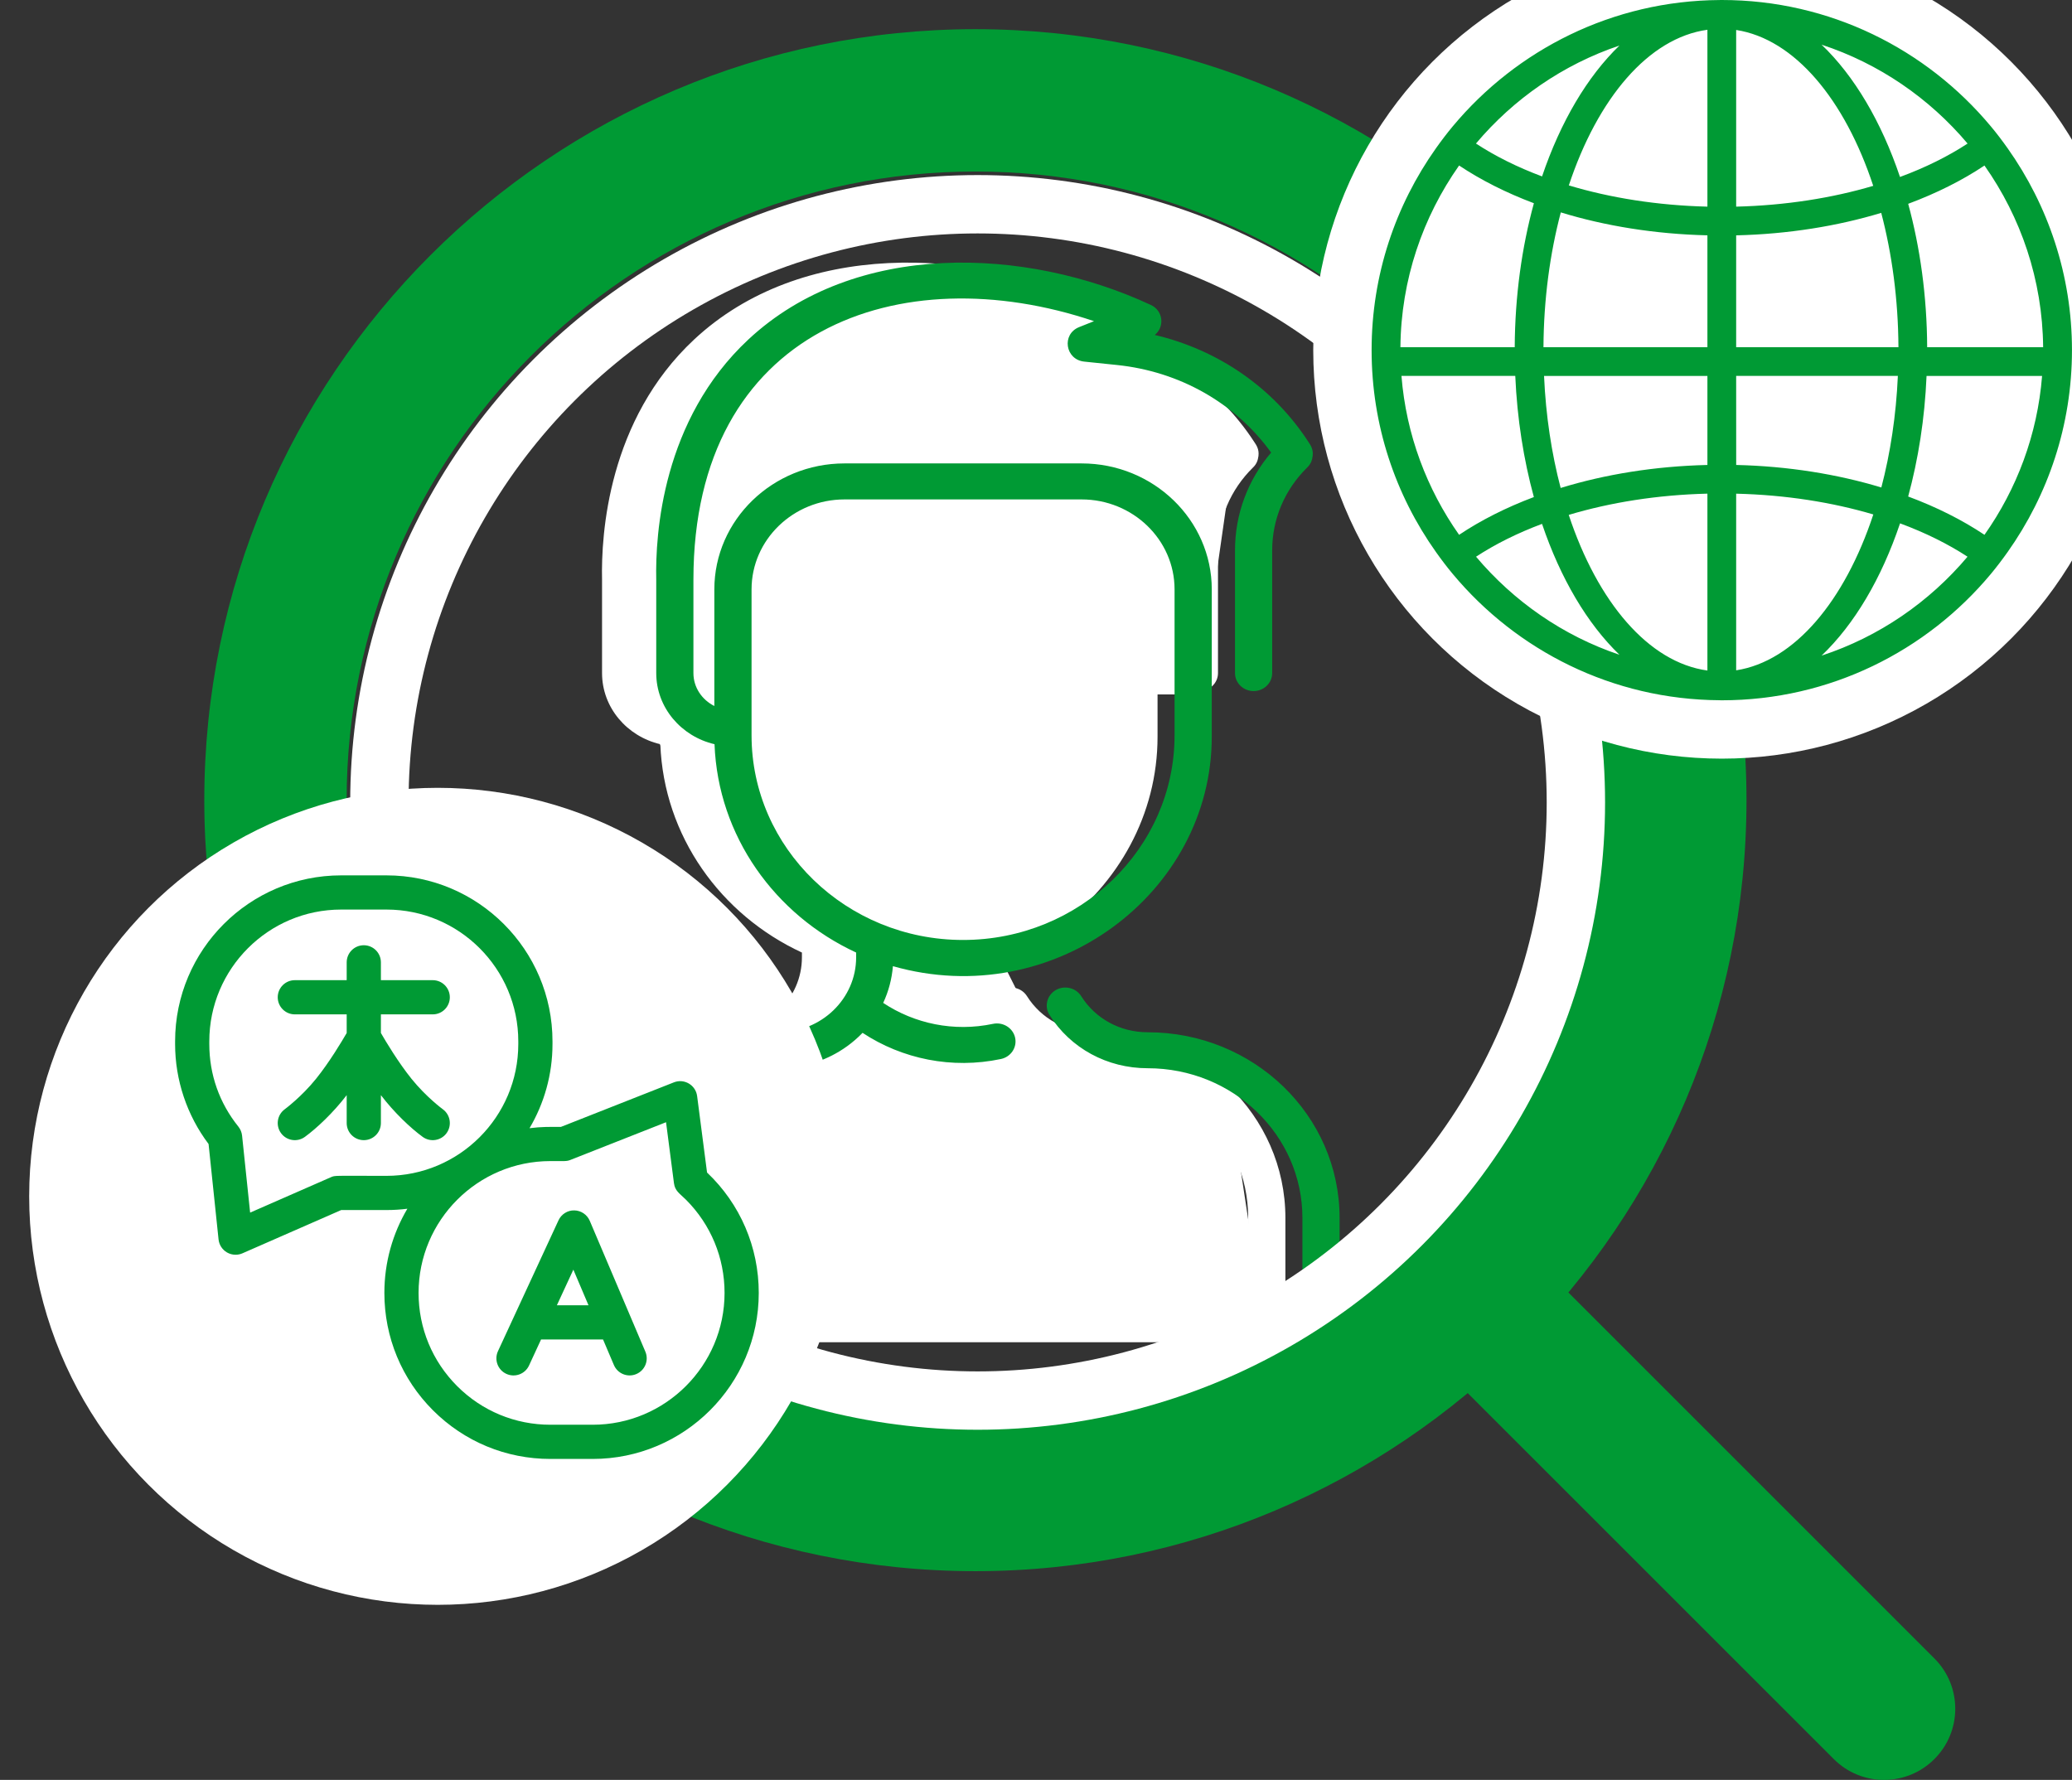 <svg width="71" height="61" viewBox="0 0 71 61" fill="none" xmlns="http://www.w3.org/2000/svg">
<rect x="0" y="0" width="71" height="61" fill="#333333" stroke="none"/>
<g clip-path="url(#clip0_4979_273699)">
<path d="M22.786 13.625L26.5 10.85L29.286 9.925H34.857L39.5 12.7L42.286 15.475L41.357 21.95L41.357 23.8H39.5L37.643 29.35L33.929 32.125L35.786 35.825L39.5 36.75L42.286 38.6L43.41 46H18.864L19.072 42.3L20 38.6L26.5 34.9L28.357 33.05L23.714 28.425L20.929 21.025L22.786 13.625Z" fill="white"/>
<path d="M44.046 41.741V45.383C44.046 45.724 43.76 46 43.408 46C43.056 46 42.771 45.724 42.771 45.383V41.741C42.771 38.905 40.4 36.61 37.469 36.61C36.082 36.61 34.824 35.927 34.103 34.782C33.92 34.491 34.015 34.111 34.316 33.934C34.616 33.757 35.008 33.849 35.191 34.14C35.679 34.915 36.531 35.377 37.469 35.377C41.104 35.377 44.046 38.224 44.046 41.741ZM32.926 35.56C33.001 35.893 32.783 36.222 32.44 36.294C30.763 36.648 29.057 36.294 27.699 35.397C26.355 36.791 24.579 36.61 24.817 36.61C21.886 36.61 19.515 38.905 19.515 41.741V45.383C19.515 45.724 19.229 46 18.877 46C18.526 46 18.24 45.724 18.24 45.383V41.741C18.24 38.224 21.181 35.377 24.817 35.377C26.287 35.377 27.479 34.231 27.479 32.807V32.645C24.698 31.358 22.746 28.654 22.627 25.505C21.482 25.238 20.63 24.247 20.63 23.068V19.871C20.595 18.307 20.835 14.388 23.787 11.634C27.433 8.233 33.28 8.449 37.579 10.452C37.998 10.647 38.062 11.195 37.714 11.479C39.892 11.993 41.77 13.288 42.976 15.143C43.039 15.238 43.153 15.388 43.123 15.627C43.104 15.776 43.059 15.902 42.94 16.018C42.163 16.78 41.736 17.79 41.736 18.862V23.068C41.736 23.408 41.451 23.684 41.099 23.684C40.747 23.684 40.462 23.408 40.462 23.068V18.862C40.462 17.626 40.898 16.453 41.699 15.51C40.478 13.819 38.572 12.732 36.416 12.509L35.296 12.393C34.642 12.325 34.513 11.452 35.122 11.21L35.631 11.007C28.998 8.769 21.904 11.255 21.904 19.864V23.068C21.904 23.557 22.195 23.982 22.621 24.196V20.198C22.621 17.819 24.622 15.882 27.081 15.882H35.205C37.664 15.882 39.665 17.818 39.665 20.198V25.247C39.665 30.609 34.25 34.682 28.74 33.112C28.704 33.552 28.591 33.977 28.407 34.371C29.478 35.084 30.832 35.371 32.168 35.089C32.512 35.017 32.852 35.228 32.926 35.56ZM31.143 32.214C35.139 32.214 38.391 29.067 38.391 25.2V20.198C38.391 18.498 36.962 17.116 35.205 17.116H27.081C25.324 17.116 23.895 18.498 23.895 20.198V25.2C23.895 29.067 27.146 32.214 31.143 32.214Z" fill="white"/>
<path d="M45.903 41.741V45.383C45.903 45.724 45.618 46 45.266 46C44.914 46 44.629 45.724 44.629 45.383V41.741C44.629 38.905 42.257 36.61 39.326 36.61C37.94 36.61 36.681 35.927 35.961 34.782C35.778 34.491 35.873 34.111 36.173 33.934C36.474 33.757 36.866 33.849 37.049 34.14C37.537 34.915 38.388 35.377 39.326 35.377C42.961 35.377 45.903 38.224 45.903 41.741ZM34.784 35.56C34.859 35.893 34.641 36.222 34.297 36.294C32.62 36.648 30.915 36.294 29.557 35.397C28.212 36.791 26.437 36.61 26.674 36.61C23.744 36.61 21.372 38.905 21.372 41.741V45.383C21.372 45.724 21.087 46 20.735 46C20.383 46 20.098 45.724 20.098 45.383V41.741C20.098 38.224 23.039 35.377 26.674 35.377C28.145 35.377 29.337 34.231 29.337 32.807V32.645C26.555 31.358 24.603 28.654 24.484 25.505C23.34 25.238 22.487 24.247 22.487 23.068V19.871C22.452 18.307 22.692 14.388 25.645 11.634C29.291 8.233 35.137 8.449 39.437 10.452C39.855 10.647 39.919 11.195 39.571 11.479C41.749 11.993 43.627 13.288 44.834 15.143C44.896 15.238 45.01 15.388 44.98 15.627C44.962 15.776 44.916 15.902 44.797 16.018C44.021 16.78 43.593 17.79 43.593 18.862V23.068C43.593 23.408 43.308 23.684 42.956 23.684C42.604 23.684 42.319 23.408 42.319 23.068V18.862C42.319 17.626 42.755 16.453 43.557 15.51C42.335 13.819 40.429 12.732 38.274 12.509L37.154 12.393C36.499 12.325 36.37 11.452 36.979 11.21L37.488 11.007C30.855 8.769 23.761 11.255 23.761 19.864V23.068C23.761 23.557 24.052 23.982 24.478 24.196V20.198C24.478 17.819 26.479 15.882 28.938 15.882H37.062C39.522 15.882 41.523 17.818 41.523 20.198V25.247C41.523 30.609 36.108 34.682 30.597 33.112C30.561 33.552 30.448 33.977 30.264 34.371C31.336 35.084 32.689 35.371 34.026 35.089C34.37 35.017 34.709 35.228 34.784 35.56ZM33 32.214C36.997 32.214 40.248 29.067 40.248 25.2V20.198C40.248 18.498 38.819 17.116 37.062 17.116H28.938C27.182 17.116 25.753 18.498 25.753 20.198V25.2C25.753 29.067 29.004 32.214 33 32.214Z" fill="#009A34"/>
<g clip-path="url(#clip1_4979_273699)">
<path d="M33.423 1C18.854 1 7 12.854 7 27.423C7 41.993 18.854 53.846 33.423 53.846C47.993 53.846 59.846 41.993 59.846 27.423C59.846 12.854 47.993 1 33.423 1ZM33.423 48.968C21.543 48.968 11.878 39.303 11.878 27.423C11.878 15.543 21.543 5.878 33.423 5.878C45.302 5.878 54.967 15.543 54.967 27.423C54.967 39.302 45.302 48.968 33.423 48.968Z" fill="#009A34"/>
<path d="M66.285 56.837L52.301 42.853C51.348 41.9 49.805 41.9 48.852 42.853C47.9 43.805 47.9 45.35 48.852 46.302L62.836 60.285C63.312 60.762 63.936 61 64.561 61C65.184 61 65.808 60.762 66.285 60.285C67.238 59.333 67.238 57.789 66.285 56.837Z" fill="#009A34"/>
<circle cx="33.5" cy="27.5" r="20.5" stroke="white" stroke-width="2"/>
<circle cx="15" cy="41" r="14" fill="white"/>
<path d="M14.829 34.764C15.152 34.764 15.414 34.502 15.414 34.178C15.414 33.855 15.152 33.592 14.829 33.592H13.052V32.981C13.052 32.657 12.789 32.395 12.466 32.395C12.142 32.395 11.88 32.657 11.88 32.981V33.592H10.103C9.779 33.592 9.517 33.855 9.517 34.178C9.517 34.502 9.779 34.764 10.103 34.764H11.88V35.402C11.713 35.69 11.285 36.408 10.828 36.974C10.331 37.591 9.762 38.012 9.757 38.016C9.496 38.207 9.439 38.573 9.629 38.834C9.82 39.096 10.187 39.153 10.448 38.962C10.856 38.664 11.42 38.134 11.88 37.532V38.489C11.88 38.812 12.142 39.075 12.466 39.075C12.789 39.075 13.052 38.812 13.052 38.489V37.532C13.505 38.126 14.066 38.658 14.483 38.962C14.744 39.153 15.111 39.096 15.302 38.835C15.492 38.573 15.435 38.207 15.174 38.016C15.168 38.012 14.605 37.597 14.103 36.975C13.648 36.409 13.218 35.691 13.052 35.402V34.764H14.829V34.764Z" fill="#009A34"/>
<path d="M20.209 41.839C20.118 41.626 19.911 41.486 19.679 41.482C19.447 41.477 19.235 41.612 19.138 41.822C17.484 45.398 17.927 44.441 17.064 46.306C16.928 46.6 17.056 46.948 17.35 47.084C17.644 47.22 17.992 47.092 18.128 46.798L18.54 45.906H20.664L21.036 46.781C21.163 47.079 21.507 47.218 21.804 47.091C22.102 46.965 22.241 46.621 22.114 46.323C21.564 45.028 22.064 46.204 20.209 41.839ZM19.082 44.734L19.647 43.513L20.166 44.734H19.082Z" fill="#009A34"/>
<path d="M24.228 40.184L23.888 37.564C23.839 37.185 23.446 36.954 23.092 37.094L19.222 38.62C18.822 38.62 18.558 38.613 18.145 38.665C18.644 37.819 18.932 36.833 18.932 35.781V35.689C18.932 32.552 16.38 30 13.243 30H11.689C8.552 30 6 32.552 6 35.689V35.781C6 37.015 6.406 38.224 7.147 39.207L7.489 42.477C7.509 42.663 7.616 42.829 7.778 42.923C7.868 42.975 7.97 43.002 8.072 43.002C8.152 43.002 8.232 42.986 8.307 42.953L11.692 41.47H13.243C13.485 41.47 13.724 41.455 13.959 41.425C13.458 42.271 13.171 43.258 13.171 44.31C13.171 45.83 13.763 47.259 14.837 48.334C15.912 49.408 17.341 50 18.861 50H20.31C23.448 50 26 47.448 26 44.31C26 42.741 25.367 41.264 24.228 40.184ZM11.337 40.346L8.571 41.558L8.295 38.918C8.283 38.806 8.239 38.7 8.169 38.612C7.517 37.802 7.172 36.823 7.172 35.781V35.689C7.172 33.198 9.198 31.172 11.689 31.172H13.243C15.734 31.172 17.76 33.198 17.76 35.689V35.781C17.76 38.272 15.734 40.298 13.243 40.298C11.42 40.298 11.489 40.279 11.337 40.346ZM20.31 48.828H18.861C17.654 48.828 16.519 48.358 15.666 47.505C14.813 46.651 14.343 45.517 14.343 44.31C14.343 41.819 16.369 39.792 18.86 39.792C19.363 39.792 19.416 39.804 19.549 39.751L22.823 38.46L23.094 40.548C23.129 40.818 23.286 40.898 23.505 41.115C24.358 41.969 24.828 43.103 24.828 44.31C24.828 46.801 22.801 48.828 20.31 48.828Z" fill="#009A34"/>
</g>
<g clip-path="url(#clip2_4979_273699)">
<circle cx="59" cy="12" r="14" fill="white"/>
<path d="M68.794 5.081C68.611 4.823 68.421 4.571 68.218 4.329C66.015 1.686 62.7 0 59 0C58.993 0 58.987 0 58.981 0C58.978 0 58.975 0 58.971 0C58.957 0 58.944 0.001 58.929 0.001C55.257 0.023 51.971 1.703 49.781 4.329C49.579 4.572 49.388 4.823 49.205 5.081C47.819 7.038 47 9.424 47 12C47 14.575 47.818 16.963 49.205 18.919C49.388 19.177 49.579 19.429 49.781 19.671C51.97 22.297 55.256 23.977 58.929 23.998C58.944 23.998 58.957 24 58.971 24C58.975 24 58.978 24 58.981 24C58.987 24 58.992 24 58.999 24C62.7 24 66.015 22.315 68.218 19.672C68.42 19.429 68.611 19.177 68.794 18.919C70.18 16.962 70.999 14.576 70.999 11.999C70.999 9.425 70.18 7.038 68.794 5.081ZM55.492 1.561C54.389 2.625 53.472 4.18 52.841 6.046C51.995 5.73 51.233 5.35 50.576 4.919C51.864 3.39 53.557 2.213 55.492 1.561ZM49.998 5.672C50.745 6.17 51.607 6.606 52.561 6.965C52.149 8.469 51.913 10.137 51.904 11.899H47.987C48.008 9.582 48.754 7.439 49.998 5.672ZM48.023 12.883H51.923C51.987 14.357 52.211 15.756 52.56 17.035C51.606 17.394 50.744 17.83 49.998 18.329C48.895 16.763 48.184 14.901 48.023 12.883ZM50.579 19.079C51.236 18.649 51.995 18.27 52.84 17.954C53.471 19.821 54.389 21.375 55.492 22.439C53.557 21.788 51.867 20.607 50.579 19.079ZM58.507 22.98C56.487 22.703 54.743 20.631 53.755 17.646C55.18 17.219 56.793 16.96 58.507 16.918V22.98ZM58.507 15.935C56.7 15.978 54.996 16.257 53.478 16.723C53.168 15.543 52.969 14.249 52.909 12.884H58.507V15.935ZM58.507 11.899H52.889C52.898 10.245 53.113 8.683 53.483 7.279C54.998 7.743 56.701 8.022 58.507 8.065V11.899H58.507ZM58.507 7.082C56.794 7.04 55.181 6.782 53.758 6.354C54.746 3.371 56.488 1.297 58.507 1.02V7.082ZM70.011 11.899H66.037C66.029 10.145 65.795 8.483 65.387 6.985C66.361 6.622 67.242 6.18 68.001 5.673C69.245 7.439 69.99 9.582 70.011 11.899ZM67.422 4.92C66.752 5.359 65.973 5.745 65.106 6.065C64.469 4.173 63.539 2.599 62.419 1.531C64.39 2.177 66.114 3.368 67.422 4.92ZM59.492 1.027C61.49 1.336 63.212 3.406 64.189 6.369C62.779 6.787 61.184 7.04 59.492 7.082V1.027ZM59.492 8.066C61.277 8.023 62.961 7.75 64.463 7.295C64.831 8.695 65.044 10.252 65.053 11.899H59.492V8.066ZM59.492 12.883H65.033C64.973 14.242 64.775 15.53 64.467 16.707C62.963 16.251 61.278 15.977 59.493 15.935L59.492 12.883ZM59.492 22.973V16.919C61.185 16.96 62.78 17.213 64.192 17.631C63.213 20.595 61.49 22.664 59.492 22.973ZM62.419 22.469C63.539 21.402 64.471 19.829 65.108 17.936C65.973 18.256 66.751 18.642 67.42 19.079C66.112 20.631 64.39 21.823 62.419 22.469ZM68.001 18.329C67.242 17.822 66.361 17.378 65.386 17.016C65.732 15.742 65.954 14.35 66.016 12.884H69.975C69.815 14.901 69.106 16.763 68.001 18.329Z" fill="#009A34"/>
</g>
</g>
<defs>
<clipPath id="clip0_4979_273699">
<rect width="71" height="61" fill="white"/>
</clipPath>
<clipPath id="clip1_4979_273699">
<rect width="66" height="63" fill="white" transform="translate(1 -2)"/>
</clipPath>
<clipPath id="clip2_4979_273699">
<rect width="26" height="28" fill="white" transform="translate(45 -2)"/>
</clipPath>
</defs>
</svg>
